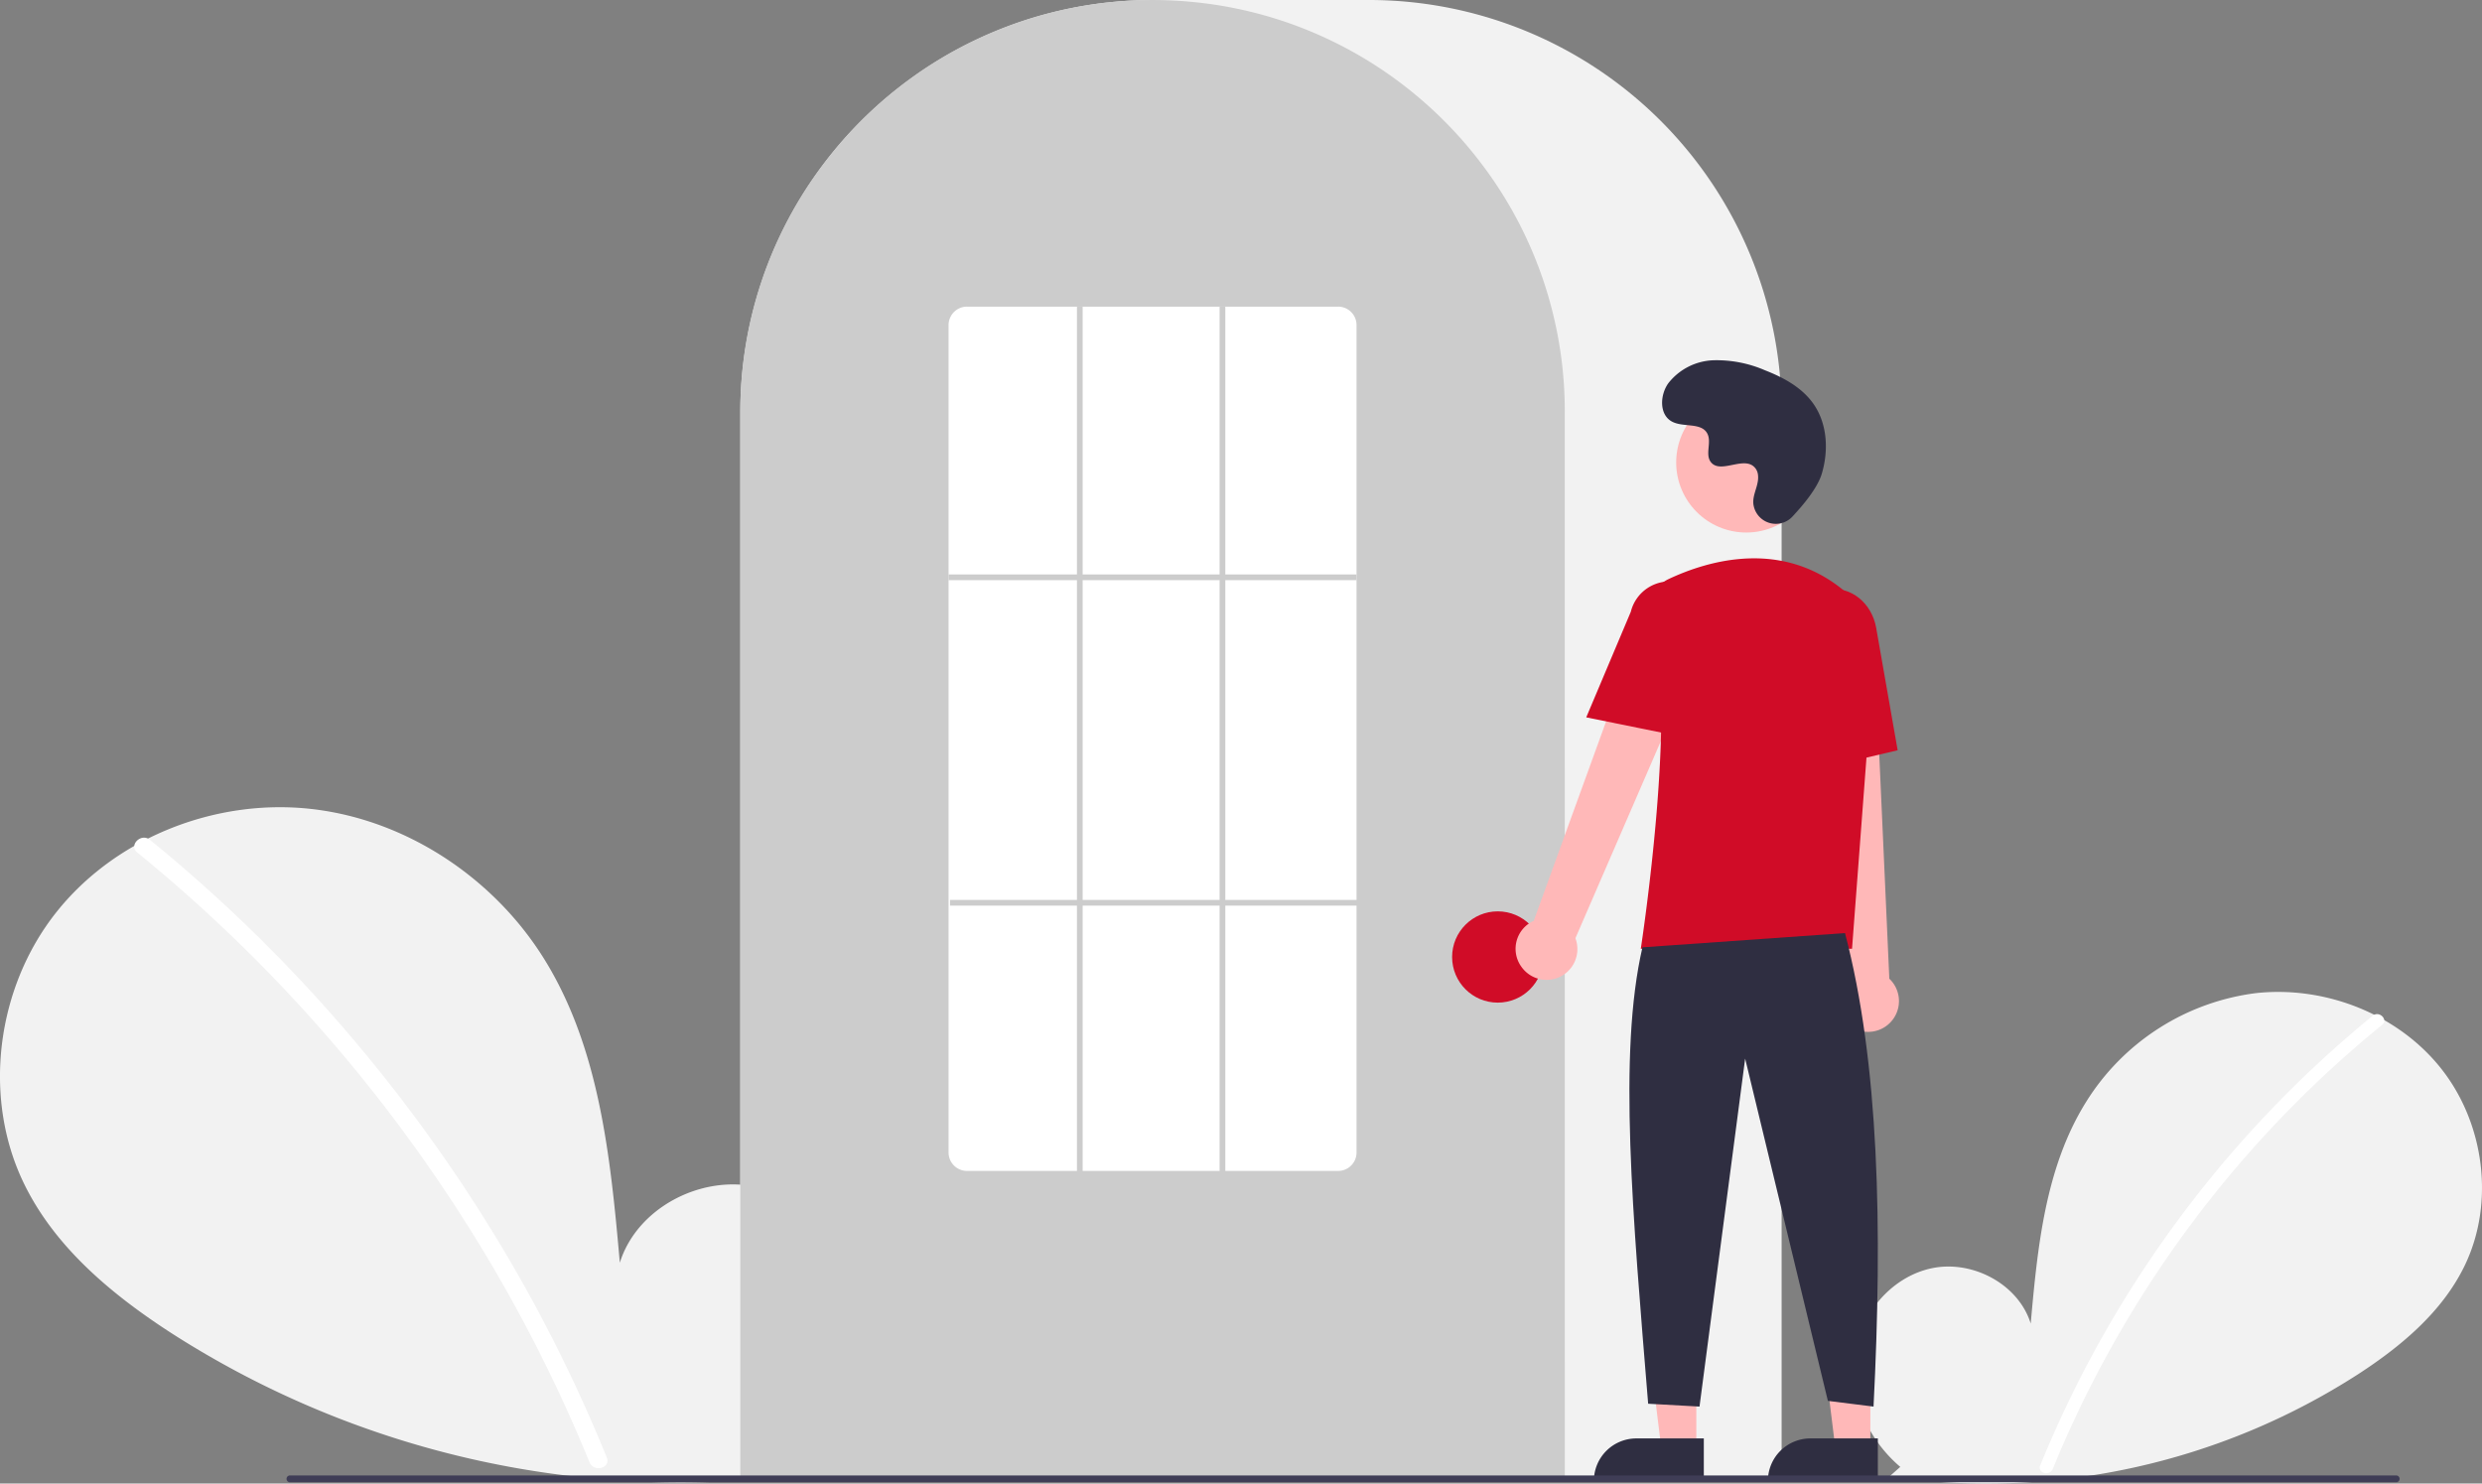 <svg xmlns="http://www.w3.org/2000/svg" width="394.994" height="236.134" viewBox="0 0 394.994 236.134">
  <rect x="0" y="0" width="394.994" height="236.134" fill="#808080" stroke="none"/>
  <g id="Group_22904" data-name="Group 22904" transform="translate(0 0)">
    <path id="Path_106" data-name="Path 106" d="M822.132,613.275C817.075,609,814,602.251,814.809,595.68s5.795-12.613,12.267-14.008,13.849,2.467,15.815,8.789c1.082-12.189,2.328-24.888,8.809-35.268a37.351,37.351,0,0,1,27.045-17.327c11.014-1.2,22.611,3.341,29.48,12.034s8.551,21.332,3.74,31.313c-3.544,7.353-10.074,12.825-16.915,17.276a109.169,109.169,0,0,1-74.665,16.334Z" transform="translate(-519.715 -379.793)" fill="#f2f2f2"/>
    <path id="Path_107" data-name="Path 107" d="M932.981,545.709a180.133,180.133,0,0,0-52.928,71.57c-.5,1.237,1.5,1.776,2,.552a178.132,178.132,0,0,1,52.394-70.653c1.037-.844-.44-2.307-1.469-1.469Z" transform="translate(-555.363 -384.042)" fill="#fff"/>
    <path id="Path_108" data-name="Path 108" d="M292.155,576.762c6.946-5.869,11.165-15.141,10.058-24.166s-7.959-17.323-16.848-19.24-19.022,3.389-21.722,12.072c-1.486-16.741-3.2-34.184-12.1-48.44-8.059-12.909-22.018-22.146-37.147-23.8s-31.057,4.589-40.492,16.529-11.745,29.3-5.137,43.009c4.868,10.1,13.836,17.614,23.233,23.729A149.943,149.943,0,0,0,294.554,578.89" transform="translate(-165 -344.442)" fill="#f2f2f2"/>
    <path id="Path_109" data-name="Path 109" d="M214.557,483.959a245.333,245.333,0,0,1,34.189,33.95,248.841,248.841,0,0,1,26.962,39.9,247.82,247.82,0,0,1,11.546,24.447c.693,1.7-2.066,2.439-2.751.759a243.517,243.517,0,0,0-22.251-42.1,244.453,244.453,0,0,0-49.713-54.942c-1.425-1.16.6-3.168,2.018-2.018Z" transform="translate(-190.691 -350.278)" fill="#fff"/>
    <path id="Path_110" data-name="Path 110" d="M590.216,425.566H424.5V255.536a65.68,65.68,0,0,1,65.605-65.605h34.506a65.68,65.68,0,0,1,65.605,65.605Z" transform="translate(-306.683 -189.931)" fill="#f2f2f2"/>
    <path id="Path_111" data-name="Path 111" d="M555.711,425.568H424.5V255.539a65.1,65.1,0,0,1,12.529-38.566c.3-.411.6-.816.912-1.217A65.589,65.589,0,0,1,451.9,202.2c.3-.218.6-.432.905-.646a65.45,65.45,0,0,1,14.289-7.473c.3-.114.605-.228.911-.337a65.386,65.386,0,0,1,14.124-3.331c.3-.041.605-.073.912-.1a66.417,66.417,0,0,1,14.122,0c.306.032.612.064.914.105a65.372,65.372,0,0,1,14.12,3.33c.306.109.611.223.912.337a65.287,65.287,0,0,1,14.123,7.362c.3.209.61.424.911.638a66.288,66.288,0,0,1,8.346,7.066,65.516,65.516,0,0,1,5.777,6.606c.309.4.61.805.911,1.215a65.1,65.1,0,0,1,12.529,38.567Z" transform="translate(-306.683 -189.933)" fill="#ccc"/>
    <circle id="Ellipse_3" data-name="Ellipse 3" cx="7.264" cy="7.264" r="7.264" transform="translate(231.094 145.059)" fill="#d00c27"/>
    <path id="Path_112" data-name="Path 112" d="M584.721,481.965h-5.566l-2.648-21.47h8.215Z" transform="translate(-314.763 -251.422)" fill="#ffb8b8"/>
    <path id="Path_113" data-name="Path 113" d="M565.454,504.28h10.735v6.759H558.695a6.759,6.759,0,0,1,6.759-6.759Z" transform="translate(-305.038 -275.328)" fill="#2f2e41"/>
    <path id="Path_114" data-name="Path 114" d="M645.721,481.965h-5.566l-2.648-21.47h8.216Z" transform="translate(-348.068 -251.422)" fill="#ffb8b8"/>
    <path id="Path_115" data-name="Path 115" d="M626.454,504.28h10.735v6.759H619.695A6.759,6.759,0,0,1,626.454,504.28Z" transform="translate(-338.343 -275.328)" fill="#2f2e41"/>
    <path id="Path_116" data-name="Path 116" d="M697.086,457.234a4.877,4.877,0,0,1,2.048-7.193l18.922-52.152,9.31,5.081-21.6,49.838a4.9,4.9,0,0,1-8.676,4.426Z" transform="translate(-455.05 -303.473)" fill="#ffb8b8"/>
    <path id="Path_117" data-name="Path 117" d="M805.708,474.988a4.877,4.877,0,0,1-1.313-7.363l-5.861-55.167,10.6.484,2.436,54.264a4.9,4.9,0,0,1-5.857,7.781Z" transform="translate(-510.898 -311.427)" fill="#ffb8b8"/>
    <circle id="Ellipse_4" data-name="Ellipse 4" cx="11.151" cy="11.151" r="11.151" transform="translate(266.755 62.456)" fill="#ffb8b8"/>
    <path id="Path_118" data-name="Path 118" d="M773.752,447.818H740.133l.041-.262c.06-.391,5.992-39.245,1.617-51.956a5.363,5.363,0,0,1,2.756-6.621h0c6.253-2.944,18.255-6.57,28.385,2.229a12.819,12.819,0,0,1,4.295,10.622Z" transform="translate(-479.013 -296.804)" fill="#d00c27"/>
    <path id="Path_119" data-name="Path 119" d="M736.153,418.537l-15.135-3.07,7.095-16.812a6.355,6.355,0,1,1,12.306,3.177Z" transform="translate(-468.577 -301.287)" fill="#d00c27"/>
    <path id="Path_120" data-name="Path 120" d="M795.806,425.654,794.9,404.8c-.69-3.921,1.555-7.628,5.007-8.234s6.825,2.116,7.518,6.066l3.42,19.49Z" transform="translate(-508.845 -302.702)" fill="#d00c27"/>
    <path id="Path_121" data-name="Path 121" d="M770.455,517.049c5.409,20.6,6,46.8,4.54,75.367l-7.264-.908-13.167-54.482-7.264,55.39-8.172-.454c-2.441-29.979-4.819-55.715-.908-72.643Z" transform="translate(-476.835 -368.532)" fill="#2f2e41"/>
    <path id="Path_122" data-name="Path 122" d="M768.353,341.081a3.6,3.6,0,0,1-6.215-2,3.651,3.651,0,0,1,0-.706c.14-1.341.915-2.558.729-3.974a2.084,2.084,0,0,0-.381-.976c-1.658-2.22-5.549.993-7.114-1.017-.959-1.232.168-3.172-.568-4.55-.972-1.818-3.849-.921-5.654-1.916-2.008-1.108-1.888-4.188-.566-6.062a9.536,9.536,0,0,1,7.23-3.681,19.392,19.392,0,0,1,8.169,1.594c2.961,1.154,5.9,2.748,7.719,5.352,2.216,3.166,2.429,7.422,1.321,11.124C772.353,336.521,770.052,339.272,768.353,341.081Z" transform="translate(-483.1 -258.857)" fill="#2f2e41"/>
    <path id="Path_123" data-name="Path 123" d="M601.234,708.274h-335.2a.541.541,0,1,1,0-1.081h335.2a.541.541,0,0,1,0,1.081Z" transform="translate(-219.869 -472.347)" fill="#3f3d56"/>
    <path id="Path_124" data-name="Path 124" d="M559.473,435H500.451a2.935,2.935,0,0,1-2.951-2.913V300.343a2.935,2.935,0,0,1,2.951-2.913h59.022a2.936,2.936,0,0,1,2.951,2.913V432.085A2.936,2.936,0,0,1,559.473,435Z" transform="translate(-346.54 -248.624)" fill="#fff"/>
    <rect id="Rectangle_124" data-name="Rectangle 124" width="64.924" height="0.908" transform="translate(150.96 91.435)" fill="#ccc"/>
    <rect id="Rectangle_125" data-name="Rectangle 125" width="64.924" height="0.908" transform="translate(151.187 143.242)" fill="#ccc"/>
    <rect id="Rectangle_126" data-name="Rectangle 126" width="0.908" height="138.021" transform="translate(171.391 48.807)" fill="#ccc"/>
    <rect id="Rectangle_127" data-name="Rectangle 127" width="0.908" height="138.021" transform="translate(194.092 48.807)" fill="#ccc"/>
  </g>
</svg>
